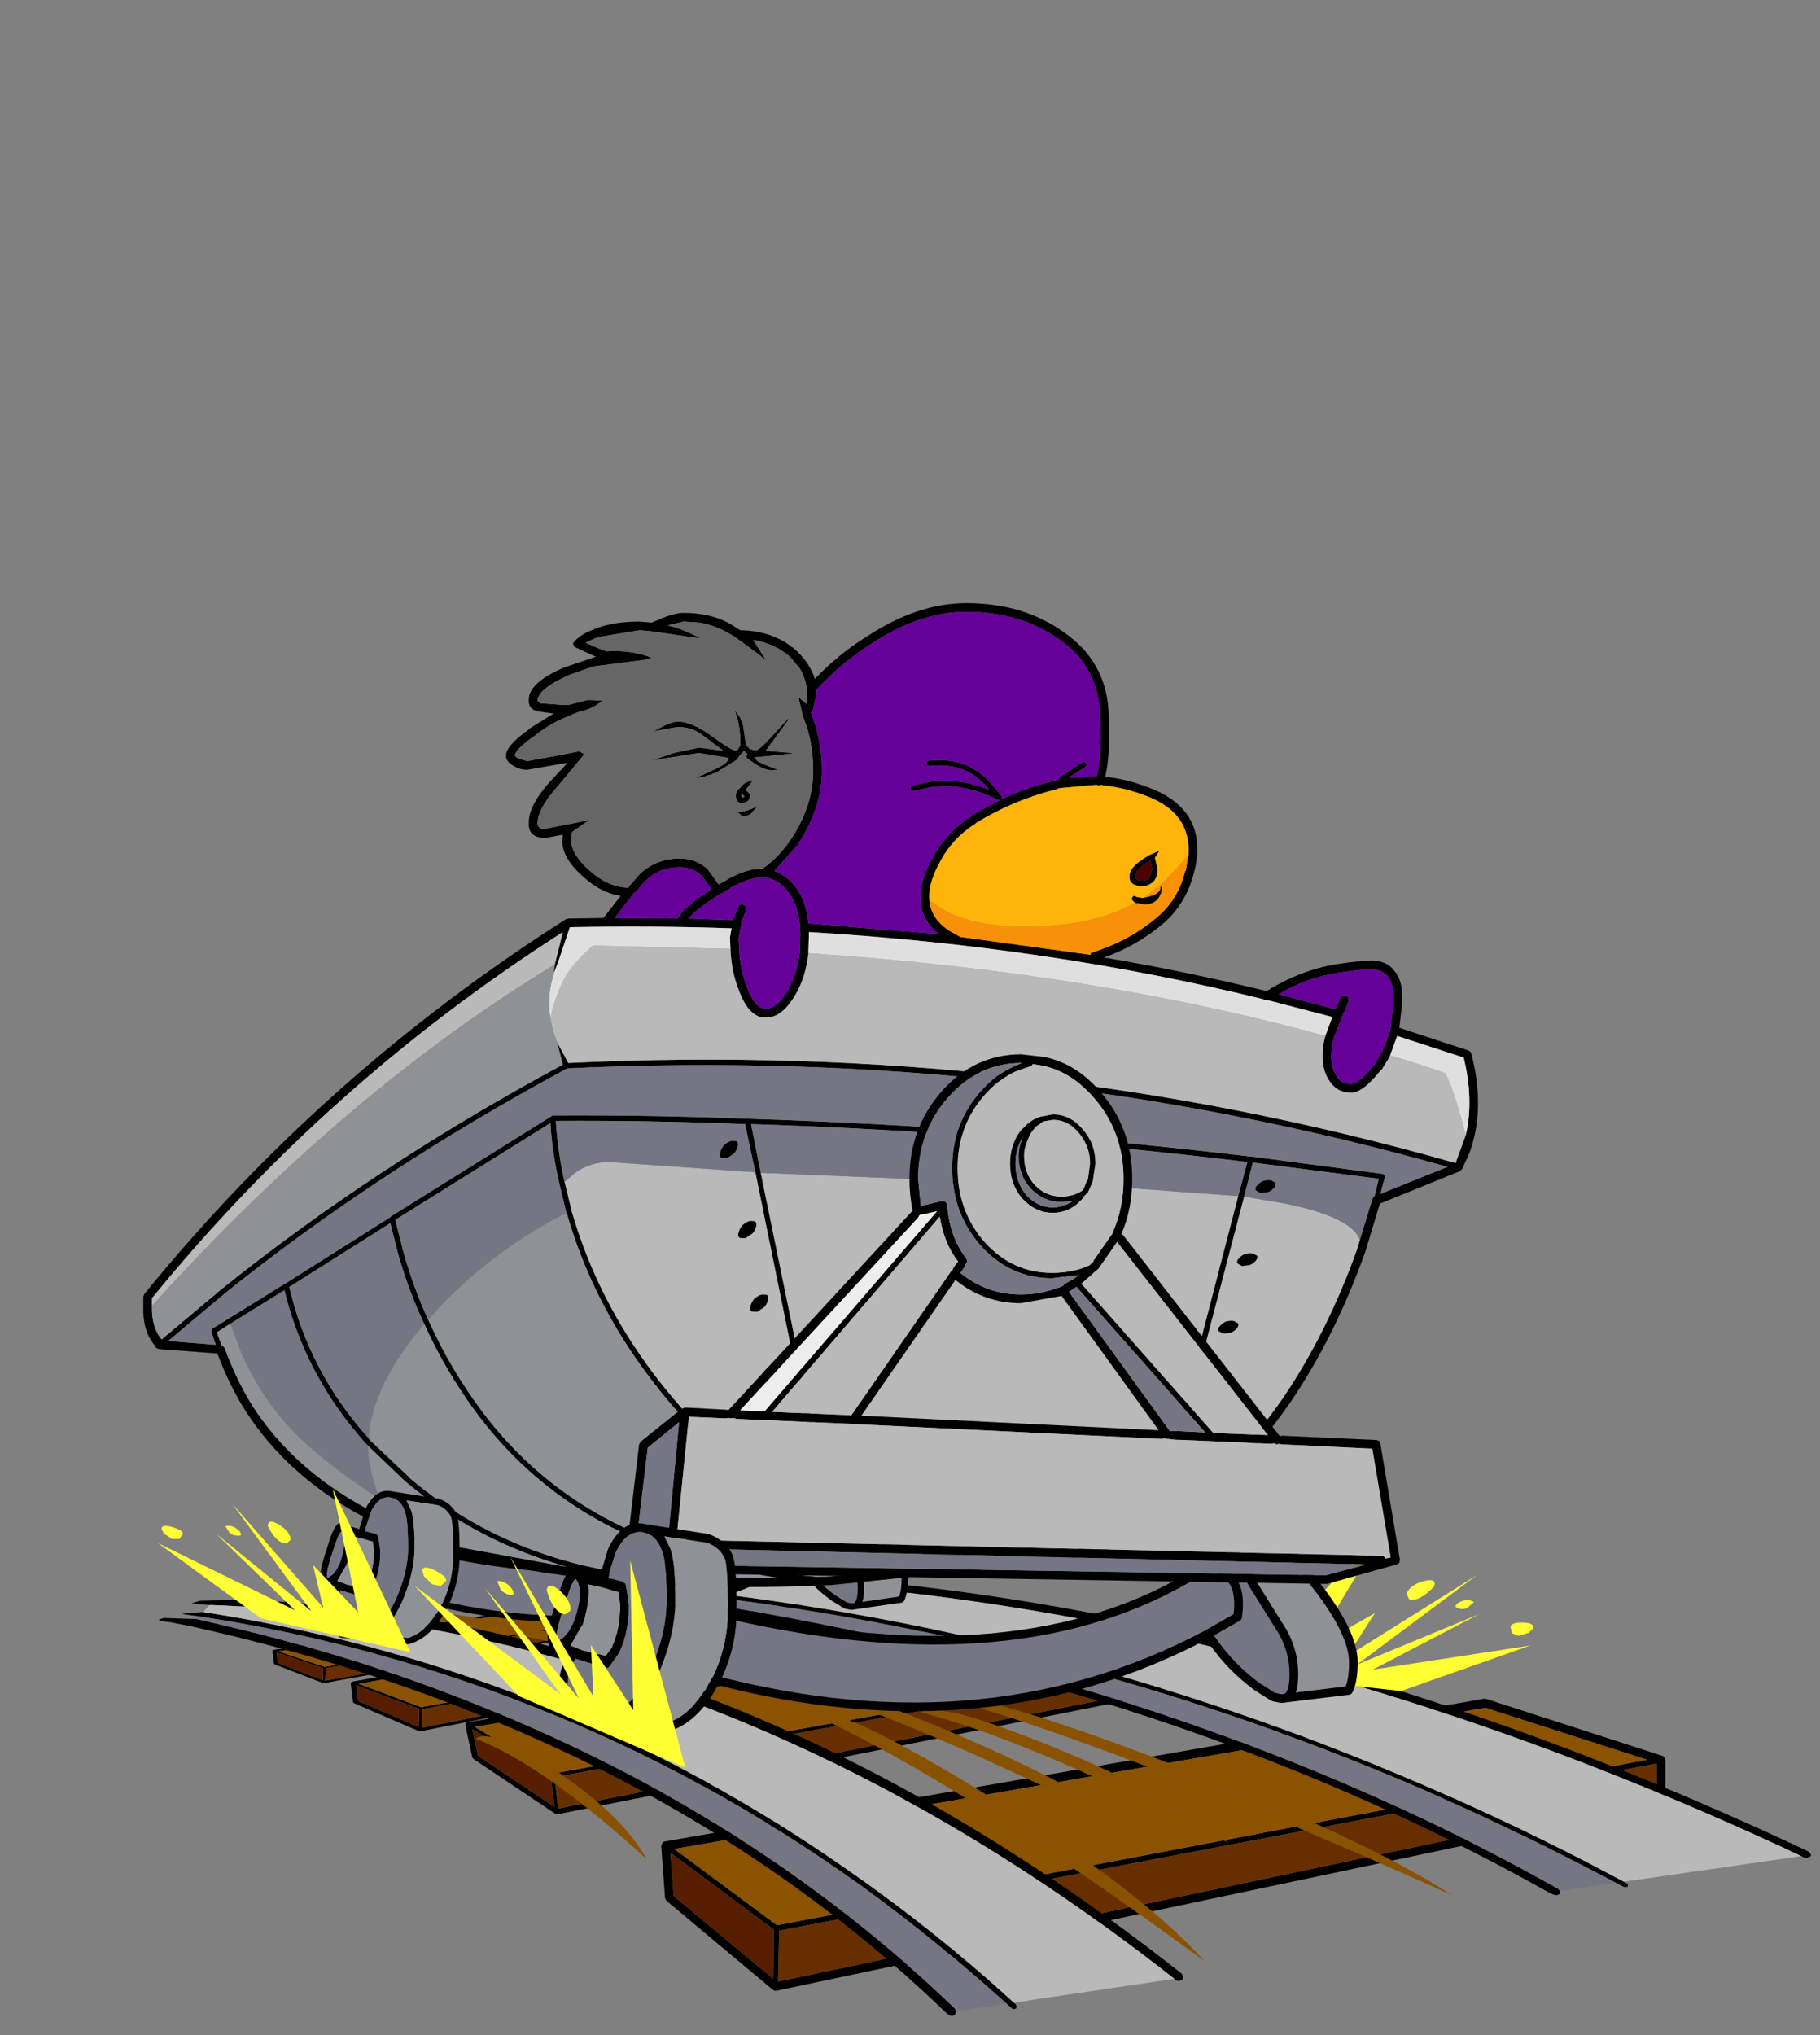 <?xml version="1.0" encoding="UTF-8" standalone="no"?>
<svg xmlns:ffdec="https://www.free-decompiler.com/flash" xmlns:xlink="http://www.w3.org/1999/xlink" ffdec:objectType="frame" height="188.1px" width="168.3px" xmlns="http://www.w3.org/2000/svg">
  <rect width="100%" height="100%" fill="#808080" stroke="none"/>
  <g transform="matrix(1.0, 0.0, 0.0, 1.0, -298.75, -90.2)">
    <use ffdec:characterId="111" height="46.05" transform="matrix(1.0, 0.0, 0.0, 1.0, 313.45, 232.25)" width="153.6" xlink:href="#sprite0"/>
    <use ffdec:characterId="174" height="17.9" transform="matrix(-0.794, -0.308, -0.361, 0.932, 442.4, 236.75)" width="27.65" xlink:href="#shape3"/>
    <use ffdec:characterId="176" height="18.95" transform="matrix(0.737, -0.017, 0.0, 0.737, 337.055, 226.512)" width="61.95" xlink:href="#sprite2"/>
    <use ffdec:characterId="176" height="18.95" transform="matrix(1.0, 0.0, 0.0, 1.0, 362.35, 229.4)" width="61.95" xlink:href="#sprite2"/>
    <use ffdec:characterId="178" height="90.95" transform="matrix(1.0, 0.0, 0.0, 1.0, 311.95, 145.95)" width="123.5" xlink:href="#sprite3"/>
    <use ffdec:characterId="180" height="48.95" transform="matrix(1.0, 0.0, 0.0, 1.0, 356.5, 187.65)" width="71.7" xlink:href="#sprite4"/>
    <use ffdec:characterId="182" height="19.25" transform="matrix(1.0, 0.0, 0.0, 1.0, 349.4, 231.0)" width="17.45" xlink:href="#sprite5"/>
    <use ffdec:characterId="182" height="19.25" transform="matrix(0.736, 0.0, 0.0, 0.736, 328.397, 228.0)" width="17.45" xlink:href="#sprite5"/>
    <use ffdec:characterId="174" height="17.9" transform="matrix(0.844, 0.0, 0.0, 0.844, 313.35, 227.8)" width="27.65" xlink:href="#shape3"/>
    <use ffdec:characterId="174" height="17.9" transform="matrix(0.983, 0.182, -0.182, 0.983, 338.2, 230.95)" width="27.65" xlink:href="#shape3"/>
  </g>
  <defs>
    <g id="sprite0" transform="matrix(1.0, 0.0, 0.0, 1.0, 6.8, -77.45)">
      <use ffdec:characterId="107" height="27.0" transform="matrix(0.455, -0.031, -0.004, 0.246, 3.75, 84.65)" width="92.85" xlink:href="#shape0"/>
      <use ffdec:characterId="107" height="27.0" transform="matrix(1.0, 0.0, 0.0, 1.0, 39.65, 92.4)" width="92.85" xlink:href="#shape0"/>
      <use ffdec:characterId="107" height="27.0" transform="matrix(0.698, -0.005, 0.083, 0.62, 20.4, 86.4)" width="92.85" xlink:href="#shape0"/>
      <use ffdec:characterId="107" height="27.0" transform="matrix(0.609, -0.044, -0.001, 0.366, 10.95, 86.0)" width="92.85" xlink:href="#shape0"/>
      <use ffdec:characterId="108" height="21.65" transform="matrix(1.246, 0.208, -0.148, 0.766, 53.4, 93.45)" width="31.85" xlink:href="#shape1"/>
      <use ffdec:characterId="108" height="21.65" transform="matrix(0.936, -0.024, -0.061, 0.604, 63.65, 93.45)" width="31.85" xlink:href="#shape1"/>
      <use ffdec:characterId="108" height="21.65" transform="matrix(1.114, 0.053, -0.061, 0.604, 50.3, 90.4)" width="31.85" xlink:href="#shape1"/>
      <use ffdec:characterId="108" height="21.65" transform="matrix(1.477, 0.162, -0.039, 0.606, 66.6, 92.3)" width="31.85" xlink:href="#shape1"/>
      <use ffdec:characterId="108" height="21.65" transform="matrix(1.053, -0.091, 0.043, 0.501, 14.95, 84.4)" width="31.85" xlink:href="#shape1"/>
      <use ffdec:characterId="108" height="21.65" transform="matrix(0.884, -0.166, 0.1, 0.519, 26.4, 84.55)" width="31.85" xlink:href="#shape1"/>
      <use ffdec:characterId="108" height="21.65" transform="matrix(0.636, -0.032, -0.209, 0.57, 22.55, 95.9)" width="31.85" xlink:href="#shape1"/>
      <use ffdec:characterId="110" height="38.5" transform="matrix(1.0, 0.0, 0.0, 1.0, -6.8, 83.25)" width="94.7" xlink:href="#sprite1"/>
      <use ffdec:characterId="110" height="38.5" transform="matrix(1.141, -0.035, 0.242, 0.84, 29.45, 80.8)" width="94.7" xlink:href="#sprite1"/>
    </g>
    <g id="shape0" transform="matrix(1.0, 0.0, 0.0, 1.0, 0.0, 0.0)">
      <path d="M92.85 5.65 L92.85 9.3 92.75 9.55 92.55 9.7 10.65 27.0 10.45 27.0 10.3 26.9 0.5 18.7 0.35 18.45 0.0 13.65 0.1 13.35 Q0.15 13.25 0.35 13.2 L76.15 0.0 76.35 0.05 92.6 5.3 92.8 5.45 92.85 5.65 M92.05 9.0 L92.05 6.0 10.9 21.45 10.8 26.15 92.05 9.0 M10.4 21.35 L0.85 14.25 1.15 18.25 10.35 25.9 10.4 21.35 M1.2 13.9 L10.7 20.95 91.15 5.65 76.2 0.85 1.2 13.9" fill="#000000" fill-rule="evenodd" stroke="none"/>
      <path d="M92.05 9.0 L10.8 26.15 10.9 21.45 92.05 6.0 92.05 9.0" fill="#672f00" fill-rule="evenodd" stroke="none"/>
      <path d="M10.4 21.35 L10.35 25.9 1.15 18.25 0.85 14.25 10.4 21.35" fill="#561d00" fill-rule="evenodd" stroke="none"/>
      <path d="M1.2 13.9 L76.2 0.85 91.15 5.65 10.7 20.95 1.2 13.9" fill="#8b5300" fill-rule="evenodd" stroke="none"/>
    </g>
    <g id="shape1" transform="matrix(1.0, 0.0, 0.0, 1.0, 0.0, 0.0)">
      <path d="M0.0 0.35 Q1.65 -1.45 13.7 6.35 26.1 14.4 31.85 21.65 11.55 5.3 0.0 0.35" fill="#895200" fill-rule="evenodd" stroke="none"/>
    </g>
    <g id="sprite1" transform="matrix(1.0, 0.0, 0.0, 1.0, 0.0, 0.0)">
      <use ffdec:characterId="109" height="38.5" transform="matrix(1.0, 0.0, 0.0, 1.0, 0.0, 0.0)" width="94.7" xlink:href="#shape2"/>
    </g>
    <g id="shape2" transform="matrix(1.0, 0.0, 0.0, 1.0, 0.0, 0.0)">
      <path d="M4.65 0.5 L3.0 0.35 3.8 0.1 8.15 0.0 Q53.45 2.15 94.55 34.55 L94.7 34.8 94.7 34.95 94.65 35.1 94.35 35.25 94.05 35.2 93.9 35.05 Q52.25 2.3 4.85 0.5 L4.65 0.5 M79.05 37.25 L79.25 37.45 79.3 37.6 79.25 37.8 79.05 37.85 78.9 37.8 78.4 37.35 76.3 35.5 Q70.75 30.65 64.95 26.45 50.65 16.2 34.65 9.9 21.2 4.55 6.5 2.0 L5.25 1.8 3.7 1.55 2.3 1.35 2.15 1.3 2.7 1.25 4.1 1.15 5.35 1.35 Q21.6 4.0 36.4 10.05 50.55 15.85 63.35 24.75 70.15 29.45 76.6 35.05 L79.05 37.25 M73.7 38.05 L73.7 38.1 73.6 38.4 73.3 38.5 73.05 38.4 72.8 38.2 Q53.85 19.95 27.6 9.85 15.95 5.35 2.9 2.45 L1.1 2.1 0.3 2.0 Q-0.35 1.9 0.45 1.7 L3.5 1.8 6.7 2.55 7.95 2.85 Q19.35 5.65 29.6 9.8 55.05 19.95 73.6 37.8 L73.7 38.05" fill="#000000" fill-rule="evenodd" stroke="none"/>
      <path d="M78.4 37.35 L73.7 38.05 73.6 37.8 Q55.05 19.95 29.6 9.8 19.35 5.65 7.95 2.85 L6.7 2.55 3.5 1.8 3.7 1.55 5.25 1.8 6.5 2.0 Q21.2 4.55 34.65 9.9 50.65 16.2 64.95 26.45 70.75 30.65 76.3 35.5 L78.4 37.35" fill="#757683" fill-rule="evenodd" stroke="none"/>
      <path d="M4.65 0.5 L4.85 0.5 Q52.25 2.3 93.9 35.05 L79.05 37.25 76.6 35.05 Q70.15 29.45 63.35 24.75 50.55 15.85 36.4 10.05 21.6 4.0 5.35 1.35 L4.1 1.15 4.65 0.5" fill="#b9b9b9" fill-rule="evenodd" stroke="none"/>
    </g>
    <g id="shape3" transform="matrix(1.0, 0.0, 0.0, 1.0, 0.0, 0.0)">
      <path d="M13.3 3.95 Q14.55 4.75 14.55 5.6 L14.1 6.0 Q13.0 6.0 12.05 4.1 12.05 3.2 13.3 3.95 M9.1 5.1 L8.85 5.15 Q8.15 5.15 7.8 4.75 L7.4 4.1 Q8.1 3.95 8.65 4.4 9.15 4.75 9.1 5.1 M0.4 4.4 Q0.4 3.85 1.6 4.2 2.75 4.55 2.75 4.95 L2.35 5.5 1.55 5.5 0.65 4.9 0.4 4.4 M18.1 13.0 L17.0 8.35 21.95 13.55 19.15 0.0 27.65 17.9 11.3 14.2 0.0 5.95 15.0 13.3 6.4 4.95 16.8 13.4 8.15 1.65 18.1 13.0" fill="#ffff33" fill-rule="evenodd" stroke="none"/>
    </g>
    <g id="sprite2" transform="matrix(1.0, 0.0, 0.0, 1.0, 0.4, 0.4)">
      <use ffdec:characterId="175" height="18.95" transform="matrix(1.0, 0.0, 0.0, 1.0, -0.4, -0.4)" width="61.95" xlink:href="#shape4"/>
    </g>
    <g id="shape4" transform="matrix(1.0, 0.0, 0.0, 1.0, 0.4, 0.4)">
      <path d="M46.7 0.0 L52.9 0.05 Q54.65 3.0 57.65 6.85 61.15 11.3 61.15 14.05 61.15 15.8 60.7 16.65 L54.9 17.35 Q55.65 17.05 55.65 15.15 55.65 13.05 54.6 11.2 L51.85 6.8 49.25 2.2 Q47.9 0.05 46.7 0.0" fill="#8e9297" fill-rule="evenodd" stroke="none"/>
      <path d="M46.7 0.0 Q47.9 0.05 49.25 2.2 L51.85 6.8 54.6 11.2 Q55.65 13.05 55.65 15.15 55.65 17.05 54.9 17.35 L54.45 17.4 53.75 17.25 52.25 16.3 Q49.8 14.5 48.15 12.1 L47.65 11.45 Q26.45 22.7 0.0 15.1 L1.8 9.25 Q29.0 15.95 45.7 6.35 L45.4 4.8 44.95 2.5 Q44.95 0.05 46.5 0.0 L46.6 0.0 46.7 0.0 M45.7 6.35 L47.9 5.0 Q48.6 5.2 49.7 6.2 50.8 7.2 50.45 9.85 L47.65 11.45 50.45 9.85 Q50.8 7.2 49.7 6.2 48.6 5.2 47.9 5.0 L45.7 6.35" fill="#757683" fill-rule="evenodd" stroke="none"/>
      <path d="M54.9 17.35 L60.7 16.65 Q61.15 15.8 61.15 14.05 61.15 11.3 57.65 6.85 54.65 3.0 52.9 0.05 L46.7 0.0 Q47.9 0.05 49.25 2.2 L51.85 6.8 54.6 11.2 Q55.65 13.05 55.65 15.15 55.65 17.05 54.9 17.35 L54.55 17.4 54.45 17.4 53.75 17.25 52.25 16.3 Q49.8 14.5 48.15 12.1 L47.65 11.45 Q26.45 22.7 0.0 15.1 L1.8 9.25 Q29.0 15.95 45.7 6.35 L45.4 4.8 44.95 2.5 Q44.95 0.05 46.5 0.0 L46.6 0.0 46.7 0.0 M47.65 11.45 L50.45 9.85 Q50.8 7.2 49.7 6.2 48.6 5.2 47.9 5.0 L45.7 6.35 M54.45 17.4 L54.9 17.35" fill="none" stroke="#000000" stroke-linecap="round" stroke-linejoin="round" stroke-width="0.8"/>
    </g>
    <g id="sprite3" transform="matrix(1.0, 0.0, 0.0, 1.0, 0.0, 29.1)">
      <use ffdec:characterId="177" height="90.95" transform="matrix(1.0, 0.0, 0.0, 1.0, 0.0, -29.1)" width="123.5" xlink:href="#shape5"/>
      <use ffdec:characterId="143" height="3.3" transform="matrix(0.54, 0.0, 0.0, 0.515, 53.354, 20.552)" width="3.1" xlink:href="#shape6"/>
      <use ffdec:characterId="143" height="3.3" transform="matrix(0.54, 0.0, 0.0, 0.515, 55.054, 27.951)" width="3.1" xlink:href="#shape6"/>
      <use ffdec:characterId="143" height="3.3" transform="matrix(0.54, 0.0, 0.0, 0.515, 56.154, 34.752)" width="3.1" xlink:href="#shape6"/>
      <use ffdec:characterId="143" height="3.3" transform="matrix(0.54, 0.0, 0.0, 0.515, 57.254, 41.252)" width="3.1" xlink:href="#shape6"/>
      <use ffdec:characterId="143" height="3.3" transform="matrix(0.54, 0.0, 0.0, 0.515, 58.654, 47.952)" width="3.1" xlink:href="#shape6"/>
      <use ffdec:characterId="143" height="3.3" transform="matrix(0.451, 0.222, -0.211, 0.43, 103.474, 23.765)" width="3.1" xlink:href="#shape6"/>
      <use ffdec:characterId="143" height="3.3" transform="matrix(0.451, 0.222, -0.211, 0.43, 101.774, 30.515)" width="3.1" xlink:href="#shape6"/>
      <use ffdec:characterId="143" height="3.3" transform="matrix(0.451, 0.222, -0.211, 0.43, 100.024, 36.765)" width="3.1" xlink:href="#shape6"/>
      <use ffdec:characterId="143" height="3.3" transform="matrix(0.451, 0.222, -0.211, 0.43, 98.274, 42.615)" width="3.1" xlink:href="#shape6"/>
      <use ffdec:characterId="143" height="3.3" transform="matrix(0.451, 0.222, -0.211, 0.43, 96.724, 48.715)" width="3.1" xlink:href="#shape6"/>
    </g>
    <g id="shape5" transform="matrix(1.0, 0.0, 0.0, 1.0, 0.0, 29.1)">
      <path d="M39.8 -25.4 L39.95 -25.6 Q40.6 -26.3 41.8 -26.7 L41.75 -26.7 Q43.45 -27.4 45.95 -27.4 L47.05 -27.3 47.9 -27.65 47.85 -27.65 Q49.25 -28.2 50.0 -28.2 52.9 -28.2 54.85 -26.85 55.0 -26.75 55.25 -26.6 58.35 -26.55 60.4 -24.75 61.7 -23.55 62.15 -22.1 64.3 -24.35 66.85 -25.95 71.6 -29.1 76.15 -29.1 81.45 -29.1 85.2 -26.4 89.0 -23.75 89.3 -19.25 89.55 -15.4 89.0 -13.05 91.0 -12.85 93.05 -12.05 97.2 -10.5 97.5 -6.9 97.6 -5.65 97.2 -4.15 96.5 -1.45 94.55 0.35 92.1 2.5 88.9 3.65 96.55 4.95 103.9 6.75 L104.3 6.55 104.25 6.55 Q106.25 5.4 108.0 4.85 109.9 4.2 113.15 3.95 114.95 3.8 115.75 4.9 116.6 5.85 116.45 8.0 L116.2 10.1 116.2 10.15 122.6 12.25 122.75 12.35 122.85 12.5 Q124.2 17.7 122.65 21.8 L122.0 23.2 121.8 23.4 114.4 26.4 113.05 30.85 Q110.25 38.7 106.1 44.8 100.6 52.7 93.85 56.45 90.85 58.05 87.55 58.95 L82.85 59.7 63.7 61.65 Q55.3 62.05 47.65 61.6 37.65 61.0 28.85 58.9 27.4 58.6 22.4 56.35 14.25 52.55 9.9 46.15 8.2 43.7 6.9 40.25 L1.55 39.85 1.25 39.75 1.15 39.55 Q0.15 38.45 0.05 36.5 L0.05 35.0 0.15 34.75 Q16.75 14.35 39.15 0.1 L39.35 0.05 42.6 0.0 42.8 -0.25 44.2 -2.05 Q42.4 -2.3 40.75 -3.8 38.75 -5.55 38.8 -7.2 L38.85 -7.7 37.25 -7.4 Q35.65 -7.4 35.7 -8.75 35.65 -10.4 37.75 -12.7 L39.3 -14.35 38.15 -14.15 35.55 -13.7 Q34.9 -13.7 34.3 -14.05 33.55 -14.5 33.6 -15.0 33.55 -15.9 35.8 -17.5 L35.75 -17.5 38.0 -18.9 36.5 -19.1 Q35.65 -19.35 35.7 -20.1 35.6 -21.7 38.95 -23.15 L41.9 -24.15 40.05 -25.0 39.85 -25.15 39.8 -25.4 M39.25 -22.4 L39.3 -22.4 Q36.6 -21.2 36.5 -20.1 L36.75 -19.85 38.75 -19.7 39.4 -19.7 41.15 -20.15 42.5 -20.1 Q41.6 -19.3 40.45 -19.1 L39.8 -18.85 38.65 -18.35 Q37.45 -17.8 36.25 -16.85 34.45 -15.6 34.4 -15.0 L34.7 -14.75 35.55 -14.5 38.0 -14.95 40.35 -15.4 40.75 -15.2 40.8 -15.1 39.85 -13.95 38.35 -12.15 Q36.55 -10.15 36.5 -8.75 36.55 -8.3 37.0 -8.2 L40.55 -8.9 41.0 -9.0 41.35 -9.1 39.7 -7.95 39.6 -7.2 Q39.65 -5.85 41.3 -4.4 43.0 -2.85 44.9 -2.8 L45.0 -2.95 45.95 -4.05 Q47.5 -5.5 49.65 -5.5 51.15 -5.5 52.25 -4.5 L53.25 -3.1 54.0 -3.5 53.95 -3.5 Q55.35 -4.3 56.5 -4.5 L57.3 -4.55 Q58.7 -5.5 59.9 -7.2 62.0 -10.35 62.0 -13.6 62.0 -15.65 61.45 -17.55 L61.0 -18.8 61.0 -18.85 60.65 -20.35 60.65 -20.4 61.35 -19.8 61.4 -19.95 61.45 -20.8 Q61.35 -22.15 60.7 -23.15 L59.85 -24.15 Q58.4 -25.4 56.45 -25.7 L57.65 -23.8 56.85 -24.45 55.35 -25.55 Q53.6 -26.9 51.55 -27.3 L50.0 -27.4 48.55 -27.05 Q49.8 -26.75 51.2 -26.05 L51.55 -25.85 51.5 -25.85 47.05 -26.5 45.95 -26.6 42.05 -25.95 40.95 -25.45 42.2 -24.9 42.9 -24.65 Q45.15 -24.8 47.1 -24.05 L46.3 -23.85 41.65 -23.25 39.25 -22.4 M76.15 -28.3 Q71.8 -28.3 67.3 -25.3 64.55 -23.55 62.3 -21.1 L62.3 -20.85 62.3 -20.75 62.0 -19.3 61.8 -18.95 62.2 -17.8 Q62.8 -15.75 62.8 -13.6 62.8 -10.15 60.55 -6.75 L58.4 -4.35 Q59.1 -4.1 59.8 -3.5 61.3 -2.1 61.55 0.45 L61.55 0.5 73.65 1.5 Q71.7 0.0 71.95 -2.4 72.05 -3.75 72.9 -5.3 74.15 -7.8 76.6 -9.4 L76.6 -9.45 79.25 -10.9 79.1 -10.9 Q76.05 -12.5 72.95 -12.1 L71.25 -11.75 71.1 -11.8 70.95 -11.95 71.0 -12.1 71.15 -12.25 72.85 -12.6 72.9 -12.6 Q75.6 -12.95 78.25 -11.85 L78.15 -12.0 Q76.15 -14.45 72.75 -14.05 L72.55 -14.1 72.45 -14.25 72.5 -14.45 72.7 -14.55 Q76.35 -14.95 78.55 -12.3 L79.4 -11.3 79.45 -11.15 79.4 -11.0 79.35 -10.95 Q81.7 -12.05 84.3 -12.7 L84.25 -12.65 84.55 -12.75 84.6 -12.8 84.75 -12.8 84.75 -12.85 84.85 -13.05 86.9 -14.4 87.1 -14.45 87.25 -14.3 87.25 -14.1 87.15 -13.95 85.6 -12.95 88.05 -13.1 88.2 -13.05 Q88.8 -15.35 88.5 -19.2 88.2 -23.35 84.75 -25.75 81.15 -28.3 76.15 -28.3 M56.15 -12.65 L56.35 -12.6 55.75 -11.85 56.1 -11.5 56.15 -11.35 Q56.15 -10.65 55.4 -10.65 54.85 -10.6 54.85 -11.35 54.85 -11.7 55.2 -12.0 L55.35 -12.15 55.35 -12.2 Q55.8 -12.6 56.15 -12.65 M54.8 -19.15 L55.2 -18.6 55.5 -17.9 55.75 -16.2 55.75 -16.05 56.05 -15.7 Q56.25 -15.55 56.65 -15.5 57.0 -15.5 57.95 -16.55 L59.75 -18.5 59.65 -18.25 59.0 -17.35 57.6 -15.45 57.65 -15.45 57.7 -15.45 60.05 -15.25 60.1 -15.2 57.65 -14.95 56.55 -14.85 56.85 -14.5 Q57.25 -14.25 58.6 -13.75 L58.65 -13.7 58.15 -13.65 Q57.65 -13.65 56.85 -14.1 L55.9 -14.75 55.8 -14.9 55.85 -15.05 55.9 -15.15 55.95 -15.15 55.75 -15.3 55.6 -15.45 55.15 -14.95 55.0 -14.7 54.95 -14.65 54.9 -14.6 53.05 -13.45 Q51.75 -12.95 51.15 -12.95 L52.8 -13.7 Q54.15 -14.3 54.2 -14.8 L51.45 -15.25 47.9 -14.7 47.1 -14.55 47.2 -14.6 49.1 -15.25 51.45 -15.75 53.7 -15.45 51.9 -16.8 Q50.6 -17.85 49.05 -17.6 L47.25 -17.25 47.0 -17.1 Q48.7 -18.15 49.5 -18.15 50.8 -18.15 52.7 -16.75 54.4 -15.5 54.9 -15.45 L54.95 -15.45 55.25 -15.95 Q55.3 -17.6 54.85 -18.9 L54.75 -19.2 54.8 -19.15 M45.4 -2.3 L45.3 -2.15 43.65 0.0 49.4 0.05 49.45 0.05 49.6 -0.15 49.6 -0.2 Q50.35 -1.2 52.45 -2.55 L52.4 -2.55 52.55 -2.65 52.55 -2.7 51.7 -3.9 Q50.85 -4.7 49.65 -4.7 47.8 -4.7 46.5 -3.45 L46.45 -3.45 45.65 -2.45 45.4 -2.3 M55.35 -11.35 L55.4 -11.15 Q55.6 -11.15 55.65 -11.25 L55.4 -11.45 55.35 -11.35 M56.85 -10.35 L56.35 -9.75 Q56.05 -9.4 55.45 -9.4 L55.0 -9.8 Q55.85 -9.8 56.85 -10.35 M52.9 -1.9 Q51.2 -0.8 50.45 0.05 L54.6 0.2 54.65 0.1 54.6 0.1 55.1 -1.1 55.35 -1.3 55.65 -1.2 55.8 -0.95 55.75 -0.65 55.4 0.3 55.25 1.0 55.25 1.05 55.25 1.1 55.1 1.9 55.15 2.85 55.15 2.9 Q55.25 4.85 55.9 6.45 56.6 8.35 57.6 8.4 58.7 8.35 59.65 6.7 60.5 5.2 60.75 3.2 L60.8 1.65 60.8 1.3 60.8 1.25 60.75 0.55 Q60.5 -1.7 59.25 -2.9 58.4 -3.7 57.4 -3.75 L57.35 -3.75 56.7 -3.7 Q55.65 -3.5 54.35 -2.8 L54.35 -2.75 53.3 -2.15 53.25 -2.15 52.9 -1.9 M96.7 -5.85 Q96.95 -9.75 92.75 -11.3 90.8 -12.05 88.85 -12.25 L88.7 -12.3 88.65 -12.3 88.35 -12.25 Q88.25 -12.3 88.25 -12.3 L88.05 -12.3 84.75 -12.0 84.8 -12.0 84.6 -11.95 84.5 -11.9 Q80.5 -10.9 77.0 -8.75 L77.05 -8.75 Q74.75 -7.3 73.6 -4.95 72.6 -3.1 72.75 -1.6 72.9 0.15 74.7 1.25 L75.6 1.75 87.65 3.4 87.65 3.3 Q87.7 3.15 87.9 3.15 91.4 2.05 94.0 -0.25 95.8 -1.85 96.4 -4.35 L96.45 -4.35 96.7 -5.85 M91.75 -1.4 L91.5 -1.65 91.45 -1.8 91.55 -2.0 91.75 -2.05 91.9 -1.95 92.5 -1.85 93.1 -2.0 Q94.05 -2.25 94.1 -2.75 L94.1 -2.95 94.2 -2.85 94.25 -2.65 Q94.0 -1.25 92.6 -1.25 L91.75 -1.4 M93.95 -6.2 L94.0 -6.2 93.6 -5.55 93.85 -4.5 Q93.85 -3.85 93.5 -3.4 93.05 -2.95 92.45 -2.95 91.2 -2.95 91.25 -3.85 91.2 -4.75 93.05 -5.8 L93.95 -6.2 M93.2 -5.25 L93.15 -5.3 Q91.8 -4.5 91.75 -3.85 91.8 -3.45 92.45 -3.45 92.85 -3.45 93.1 -3.75 L93.35 -4.5 93.2 -5.25 M115.35 12.7 L115.3 12.75 115.35 12.75 114.55 14.05 114.5 14.05 Q112.75 16.25 111.65 16.15 110.45 16.1 109.8 15.15 109.1 14.2 109.1 12.8 109.1 11.75 109.35 10.95 L109.35 10.9 109.45 10.65 110.0 9.15 104.05 7.6 103.8 7.6 103.6 7.5 Q83.65 2.6 61.6 1.3 L61.6 1.65 61.55 3.25 61.55 3.3 Q61.3 5.5 60.35 7.1 59.1 9.25 57.6 9.2 56.1 9.25 55.15 6.75 54.45 5.05 54.35 2.95 L54.35 2.85 54.3 1.85 54.3 1.8 54.45 0.95 Q47.1 0.7 39.5 0.85 L38.4 4.1 38.05 5.0 38.0 5.15 38.1 4.3 38.85 1.3 Q17.05 15.25 0.85 35.15 L0.85 35.85 Q0.8 37.85 1.75 38.95 L7.35 34.25 Q21.5 22.9 38.85 13.55 L38.3 11.45 39.35 13.4 Q81.75 11.35 121.4 22.65 L122.35 20.05 Q123.1 16.8 122.15 12.9 L116.0 10.9 115.35 12.7 M115.15 5.4 Q114.5 4.65 113.2 4.75 110.1 5.0 108.25 5.6 106.75 6.05 105.05 7.05 L110.3 8.45 110.35 8.35 110.75 7.35 110.95 7.15 111.3 7.15 111.5 7.35 111.5 7.7 111.1 8.7 111.05 8.75 110.8 9.35 110.8 9.4 110.2 10.9 110.15 10.95 110.15 11.0 110.15 11.15 Q109.9 11.8 109.9 12.8 109.9 13.9 110.45 14.7 110.85 15.3 111.7 15.35 112.45 15.35 113.9 13.55 L114.55 12.45 114.6 12.4 115.25 10.7 115.2 10.7 115.25 10.65 115.45 9.95 115.4 10.0 115.65 7.95 Q115.75 6.2 115.15 5.4 M112.55 29.75 L113.7 26.0 113.75 25.85 Q113.8 25.75 113.9 25.75 L114.3 24.1 102.65 22.6 101.85 25.75 94.1 55.35 Q100.35 51.7 105.45 44.35 109.55 38.3 112.3 30.6 L112.55 29.75 M102.45 22.05 L102.55 22.05 114.65 23.65 114.75 23.7 114.85 23.85 114.85 24.0 114.45 25.5 120.65 23.0 Q81.3 11.9 39.25 13.9 21.8 23.3 7.65 34.65 L2.35 39.1 6.75 39.45 6.35 38.25 6.35 38.1 6.45 37.95 13.15 33.8 13.2 33.75 13.25 33.75 22.9 27.65 23.0 27.55 37.75 18.35 37.9 18.25 37.95 18.25 Q46.95 18.2 55.85 18.55 L55.9 18.55 Q79.45 19.3 102.45 22.05 M57.15 23.55 L63.75 55.7 Q71.1 58.95 79.9 59.1 L80.65 59.1 81.45 59.1 82.75 58.9 82.8 58.9 87.35 58.15 87.35 58.2 Q90.55 57.35 93.45 55.75 L93.5 55.75 101.3 25.7 102.15 22.55 Q79.45 19.8 56.25 19.05 L57.15 23.55 M56.65 23.5 L55.7 19.05 Q46.95 18.7 38.2 18.75 38.35 21.45 39.0 24.4 L39.05 24.55 39.65 27.0 39.65 27.05 Q42.0 35.2 47.3 42.2 54.1 51.2 63.15 55.45 L56.65 23.5 M39.2 27.25 L39.15 27.2 39.15 27.15 38.55 24.65 Q37.85 21.65 37.7 18.95 L23.35 27.9 24.1 30.85 Q25.0 34.1 26.4 37.15 L26.45 37.25 Q28.45 41.7 31.45 45.7 37.55 53.75 47.0 57.4 54.4 60.25 62.4 60.9 L63.65 60.85 78.2 59.55 Q70.15 59.1 63.4 56.1 53.95 51.85 46.9 42.5 41.55 35.45 39.2 27.25 M8.1 37.5 L6.85 38.3 7.3 39.5 7.4 39.55 7.55 39.7 Q8.85 43.2 10.55 45.7 14.85 51.95 22.75 55.6 27.6 57.8 29.0 58.1 L39.35 60.0 Q30.85 57.65 24.25 52.05 L20.85 48.8 20.7 48.65 Q15.05 42.4 13.1 34.4 L8.1 37.5 M26.05 37.55 L26.0 37.45 Q24.55 34.35 23.6 31.0 L22.9 28.2 13.55 34.1 Q15.4 42.0 20.9 48.1 L21.05 48.3 24.6 51.65 24.55 51.65 Q32.95 58.8 44.35 60.55 L47.7 60.8 Q53.1 61.1 58.9 61.0 52.7 60.1 46.8 57.85 37.25 54.15 31.05 46.0 28.05 42.0 26.05 37.55" fill="#000000" fill-rule="evenodd" stroke="none"/>
      <path d="M115.35 12.7 Q117.95 13.45 120.45 14.35 121.05 15.5 121.7 17.7 L122.35 20.05 121.4 22.65 Q81.75 11.35 39.35 13.4 L38.3 11.45 Q37.85 10.35 37.7 9.25 38.05 7.5 38.85 5.85 39.65 4.25 41.65 2.55 L54.35 2.85 54.35 2.95 Q54.45 5.05 55.15 6.75 56.1 9.25 57.6 9.2 59.1 9.25 60.35 7.1 61.3 5.5 61.55 3.3 L61.55 3.25 Q87.9 5.0 109.35 10.9 L109.35 10.95 Q109.1 11.75 109.1 12.8 109.1 14.2 109.8 15.15 110.45 16.1 111.65 16.15 112.75 16.25 114.5 14.05 L114.55 14.05 115.35 12.75 115.3 12.75 115.35 12.7 M112.55 29.75 L112.3 30.6 Q109.55 38.3 105.45 44.35 100.35 51.7 94.1 55.35 L101.85 25.75 105.65 26.4 Q111.8 27.65 112.55 29.75 M57.15 23.55 L70.55 24.1 88.35 24.75 101.3 25.7 93.5 55.75 93.45 55.75 Q90.55 57.35 87.35 58.2 L87.35 58.15 82.8 58.9 82.75 58.9 81.45 59.1 80.65 59.1 79.9 59.1 Q71.1 58.95 63.75 55.7 L57.15 23.55 M56.65 23.5 L63.15 55.45 Q54.1 51.2 47.3 42.2 42.0 35.2 39.65 27.05 L39.65 27.0 39.05 24.55 39.0 24.4 40.05 23.5 Q41.45 22.55 43.15 22.55 L56.65 23.5 M38.1 4.3 Q18.8 16.0 0.85 35.85 L0.85 35.15 Q17.05 15.25 38.85 1.3 L38.1 4.3" fill="#b9b9b9" fill-rule="evenodd" stroke="none"/>
      <path d="M122.35 20.05 L121.7 17.7 Q121.05 15.5 120.45 14.35 117.95 13.45 115.35 12.7 L116.0 10.9 122.15 12.9 Q123.1 16.8 122.35 20.05 M109.35 10.9 Q87.9 5.0 61.55 3.25 L61.6 1.65 61.6 1.3 Q83.65 2.6 103.6 7.5 L103.8 7.6 104.05 7.6 110.0 9.15 109.45 10.65 109.35 10.9 M54.35 2.85 L41.65 2.55 Q39.65 4.25 38.85 5.85 38.05 7.5 37.7 9.25 37.35 7.2 38.0 5.2 L38.0 5.15 38.05 5.0 38.4 4.1 39.5 0.85 Q47.1 0.7 54.45 0.95 L54.3 1.8 54.3 1.85 54.35 2.85" fill="#dfdfdf" fill-rule="evenodd" stroke="none"/>
      <path d="M102.45 22.05 Q79.45 19.3 55.9 18.55 L55.85 18.55 Q46.95 18.2 37.95 18.25 L37.9 18.25 37.75 18.35 23.0 27.55 22.9 27.65 13.25 33.75 13.2 33.75 13.15 33.8 6.45 37.95 6.35 38.1 6.35 38.25 6.75 39.45 2.35 39.1 7.65 34.65 Q21.8 23.3 39.25 13.9 81.3 11.9 120.65 23.0 L114.45 25.5 114.85 24.0 114.85 23.85 114.75 23.7 114.65 23.65 102.55 22.05 102.45 22.05 M101.85 25.75 L102.65 22.6 114.3 24.1 113.9 25.75 Q113.8 25.75 113.75 25.85 L113.7 26.0 112.55 29.75 Q111.8 27.65 105.65 26.4 L101.85 25.75 M101.3 25.7 L88.35 24.75 70.55 24.1 57.15 23.55 56.25 19.05 Q79.45 19.8 102.15 22.55 L101.3 25.7 M39.0 24.4 Q38.35 21.45 38.2 18.75 46.95 18.7 55.7 19.05 L56.65 23.5 43.15 22.55 Q41.45 22.55 40.05 23.5 L39.0 24.4 M26.4 37.15 Q25.0 34.1 24.1 30.85 L23.35 27.9 37.7 18.95 Q37.85 21.65 38.55 24.65 L39.15 27.15 39.15 27.2 39.2 27.25 Q32.7 30.55 27.55 35.85 L26.4 37.15 M20.85 48.8 L20.85 48.95 Q20.85 50.35 21.4 52.15 L21.9 53.75 19.8 52.3 Q15.45 49.25 13.25 46.75 10.7 43.85 9.1 40.2 L8.1 37.5 13.1 34.4 Q15.05 42.4 20.7 48.65 L20.85 48.8 M20.9 48.1 Q15.4 42.0 13.55 34.1 L22.9 28.2 23.6 31.0 Q24.55 34.35 26.0 37.45 L26.05 37.55 Q21.25 43.1 20.9 48.1" fill="#757683" fill-rule="evenodd" stroke="none"/>
      <path d="M37.7 9.25 Q37.85 10.35 38.3 11.45 L38.85 13.55 Q21.5 22.9 7.35 34.25 L1.75 38.95 Q0.8 37.85 0.85 35.85 18.8 16.0 38.1 4.3 L38.0 5.15 38.0 5.2 Q37.35 7.2 37.7 9.25 M39.2 27.25 Q41.55 35.45 46.9 42.5 53.95 51.85 63.4 56.1 70.15 59.1 78.2 59.55 L63.65 60.85 62.4 60.9 Q54.4 60.25 47.0 57.4 37.55 53.75 31.45 45.7 28.45 41.7 26.45 37.25 L26.4 37.15 27.55 35.85 Q32.7 30.55 39.2 27.25 M8.1 37.5 L9.1 40.2 Q10.7 43.85 13.25 46.75 15.45 49.25 19.8 52.3 L21.9 53.75 21.4 52.15 Q20.85 50.35 20.85 48.95 L20.85 48.8 24.25 52.05 Q30.85 57.65 39.35 60.0 L29.0 58.1 Q27.6 57.8 22.75 55.6 14.85 51.95 10.55 45.7 8.85 43.2 7.55 39.7 L7.4 39.55 7.3 39.5 6.85 38.3 8.1 37.5 M26.05 37.55 Q28.05 42.0 31.05 46.0 37.25 54.15 46.8 57.85 52.7 60.1 58.9 61.0 53.1 61.1 47.7 60.8 L44.35 60.55 Q32.95 58.8 24.55 51.65 L24.6 51.65 21.05 48.3 20.9 48.1 Q21.25 43.1 26.05 37.55" fill="#8e9297" fill-rule="evenodd" stroke="none"/>
      <path d="M39.25 -22.4 L41.65 -23.25 46.3 -23.85 47.1 -24.05 Q45.15 -24.8 42.9 -24.65 L42.2 -24.9 40.95 -25.45 42.05 -25.95 45.95 -26.6 47.05 -26.5 51.5 -25.85 51.55 -25.85 51.2 -26.05 Q49.8 -26.75 48.55 -27.05 L50.0 -27.4 51.55 -27.3 Q53.6 -26.9 55.35 -25.55 L56.85 -24.45 57.65 -23.8 56.45 -25.7 Q58.4 -25.4 59.85 -24.15 L60.7 -23.15 Q61.35 -22.15 61.45 -20.8 L61.4 -19.95 61.35 -19.8 60.65 -20.4 60.65 -20.35 61.0 -18.85 61.0 -18.8 61.45 -17.55 Q62.0 -15.65 62.0 -13.6 62.0 -10.35 59.9 -7.2 58.7 -5.5 57.3 -4.55 L56.5 -4.5 Q55.35 -4.3 53.95 -3.5 L54.0 -3.5 53.25 -3.1 52.25 -4.5 Q51.15 -5.5 49.65 -5.5 47.5 -5.5 45.95 -4.05 L45.0 -2.95 44.9 -2.8 Q43.0 -2.85 41.3 -4.4 39.65 -5.85 39.6 -7.2 L39.7 -7.95 41.35 -9.1 41.0 -9.0 40.55 -8.9 37.0 -8.2 Q36.55 -8.3 36.5 -8.75 36.55 -10.15 38.35 -12.15 L39.85 -13.95 40.8 -15.1 40.75 -15.2 40.35 -15.4 38.0 -14.95 35.55 -14.5 34.7 -14.75 34.4 -15.0 Q34.45 -15.6 36.25 -16.85 37.45 -17.8 38.65 -18.35 L39.8 -18.85 40.45 -19.1 Q41.6 -19.3 42.5 -20.1 L41.15 -20.15 39.4 -19.7 38.75 -19.7 36.75 -19.85 36.5 -20.1 Q36.6 -21.2 39.3 -22.4 L39.25 -22.4 M54.8 -19.15 L54.75 -19.2 54.85 -18.9 Q55.3 -17.6 55.25 -15.95 L54.95 -15.45 54.9 -15.45 Q54.4 -15.5 52.7 -16.75 50.8 -18.15 49.5 -18.15 48.7 -18.15 47.0 -17.1 L47.25 -17.25 49.05 -17.6 Q50.6 -17.85 51.9 -16.8 L53.7 -15.45 51.45 -15.75 49.1 -15.25 47.2 -14.6 47.1 -14.55 47.9 -14.7 51.45 -15.25 54.2 -14.8 Q54.15 -14.3 52.8 -13.7 L51.15 -12.95 Q51.75 -12.95 53.05 -13.45 L54.9 -14.6 54.95 -14.65 55.0 -14.7 55.15 -14.95 55.6 -15.45 55.75 -15.3 55.95 -15.15 55.9 -15.15 55.85 -15.05 55.8 -14.9 55.9 -14.75 56.85 -14.1 Q57.65 -13.65 58.15 -13.65 L58.65 -13.7 58.6 -13.75 Q57.25 -14.25 56.85 -14.5 L56.55 -14.85 57.65 -14.95 60.1 -15.2 60.05 -15.25 57.7 -15.45 57.65 -15.45 57.6 -15.45 59.0 -17.35 59.65 -18.25 59.75 -18.5 57.95 -16.55 Q57.0 -15.5 56.65 -15.5 56.25 -15.55 56.05 -15.7 L55.75 -16.05 55.75 -16.2 55.5 -17.9 55.2 -18.6 54.8 -19.15 M56.15 -12.65 Q55.8 -12.6 55.35 -12.2 L55.35 -12.15 55.2 -12.0 Q54.85 -11.7 54.85 -11.35 54.85 -10.6 55.4 -10.65 56.15 -10.65 56.15 -11.35 L56.1 -11.5 55.75 -11.85 56.35 -12.6 56.15 -12.65 M56.85 -10.35 Q55.85 -9.8 55.0 -9.8 L55.45 -9.4 Q56.05 -9.4 56.35 -9.75 L56.85 -10.35 M55.35 -11.35 L55.4 -11.45 55.65 -11.25 Q55.6 -11.15 55.4 -11.15 L55.35 -11.35" fill="#666666" fill-rule="evenodd" stroke="none"/>
      <path d="M76.15 -28.3 Q81.15 -28.3 84.75 -25.75 88.2 -23.35 88.5 -19.2 88.8 -15.35 88.2 -13.05 L88.05 -13.1 85.6 -12.95 87.15 -13.95 87.25 -14.1 87.25 -14.3 87.1 -14.45 86.9 -14.4 84.85 -13.05 84.75 -12.85 84.75 -12.8 84.6 -12.8 84.55 -12.75 84.25 -12.65 84.3 -12.7 Q81.7 -12.05 79.35 -10.95 L79.4 -11.0 79.45 -11.15 79.4 -11.3 78.55 -12.3 Q76.35 -14.95 72.7 -14.55 L72.5 -14.45 72.45 -14.25 72.55 -14.1 72.75 -14.05 Q76.15 -14.45 78.15 -12.0 L78.25 -11.85 Q75.6 -12.95 72.9 -12.6 L72.85 -12.6 71.15 -12.25 71.0 -12.1 70.95 -11.95 71.1 -11.8 71.25 -11.75 72.95 -12.1 Q76.05 -12.5 79.1 -10.9 L79.25 -10.9 76.6 -9.45 76.6 -9.4 Q74.15 -7.8 72.9 -5.3 72.05 -3.75 71.95 -2.4 71.7 0.0 73.65 1.5 L61.55 0.5 61.55 0.45 Q61.3 -2.1 59.8 -3.5 59.1 -4.1 58.4 -4.35 L60.55 -6.75 Q62.8 -10.15 62.8 -13.6 62.8 -15.75 62.2 -17.8 L61.8 -18.95 62.0 -19.3 62.3 -20.75 62.3 -20.85 62.3 -21.1 Q64.55 -23.55 67.3 -25.3 71.8 -28.3 76.15 -28.3 M45.4 -2.3 L45.65 -2.45 46.45 -3.45 46.5 -3.45 Q47.8 -4.7 49.65 -4.7 50.85 -4.7 51.7 -3.9 L52.55 -2.7 52.55 -2.65 52.4 -2.55 52.45 -2.55 Q50.35 -1.2 49.6 -0.2 L49.6 -0.15 49.45 0.05 49.4 0.05 43.65 0.0 45.3 -2.15 45.4 -2.3 M52.9 -1.9 L53.25 -2.15 53.3 -2.15 54.35 -2.75 54.35 -2.8 Q55.65 -3.5 56.7 -3.7 L57.35 -3.75 57.4 -3.75 Q58.4 -3.7 59.25 -2.9 60.5 -1.7 60.75 0.55 L60.8 1.25 60.8 1.3 60.8 1.65 60.75 3.2 Q60.5 5.2 59.65 6.7 58.7 8.35 57.6 8.4 56.6 8.35 55.9 6.45 55.25 4.85 55.15 2.9 L55.15 2.85 55.1 1.9 55.25 1.1 55.25 1.05 55.25 1.0 55.4 0.3 55.75 -0.65 55.8 -0.95 55.65 -1.2 55.35 -1.3 55.1 -1.1 54.6 0.1 54.65 0.1 54.6 0.2 50.45 0.05 Q51.2 -0.8 52.9 -1.9 M115.15 5.4 Q115.75 6.2 115.65 7.95 L115.4 10.0 115.45 9.95 115.25 10.65 115.2 10.7 115.25 10.7 114.6 12.4 114.55 12.45 113.9 13.55 Q112.45 15.35 111.7 15.35 110.85 15.3 110.45 14.7 109.9 13.9 109.9 12.8 109.9 11.8 110.15 11.15 L110.15 11.0 110.15 10.95 110.2 10.9 110.8 9.4 110.8 9.35 111.05 8.75 111.1 8.7 111.5 7.7 111.5 7.35 111.3 7.15 110.95 7.15 110.75 7.35 110.35 8.35 110.3 8.45 105.05 7.05 Q106.75 6.05 108.25 5.6 110.1 5.0 113.2 4.75 114.5 4.65 115.15 5.4" fill="#650099" fill-rule="evenodd" stroke="none"/>
      <path d="M72.75 -1.6 Q72.6 -3.1 73.6 -4.95 74.75 -7.3 77.05 -8.75 L77.0 -8.75 Q80.5 -10.9 84.5 -11.9 L84.6 -11.95 84.8 -12.0 84.75 -12.0 88.05 -12.3 88.25 -12.3 Q88.25 -12.3 88.35 -12.25 L88.65 -12.3 88.7 -12.3 88.85 -12.25 Q90.8 -12.05 92.75 -11.3 96.95 -9.75 96.7 -5.85 94.6 -3.25 92.5 -1.85 L91.9 -1.95 91.75 -2.05 91.55 -2.0 91.45 -1.8 91.5 -1.65 91.75 -1.4 Q87.9 0.8 81.6 0.8 76.9 0.8 74.15 -0.7 L72.75 -1.6 M93.95 -6.2 L93.05 -5.8 Q91.2 -4.75 91.25 -3.85 91.2 -2.95 92.45 -2.95 93.05 -2.95 93.5 -3.4 93.85 -3.85 93.85 -4.5 L93.6 -5.55 94.0 -6.2 93.95 -6.2" fill="#ffb409" fill-rule="evenodd" stroke="none"/>
      <path d="M93.2 -5.25 L93.35 -4.5 93.1 -3.75 Q92.85 -3.45 92.45 -3.45 91.8 -3.45 91.75 -3.85 91.8 -4.5 93.15 -5.3 L93.2 -5.25" fill="#4c0000" fill-rule="evenodd" stroke="none"/>
      <path d="M96.7 -5.85 L96.45 -4.35 96.4 -4.35 Q95.8 -1.85 94.0 -0.25 91.4 2.05 87.9 3.15 87.7 3.15 87.65 3.3 L87.65 3.4 75.6 1.75 74.7 1.25 Q72.9 0.15 72.75 -1.6 L74.15 -0.7 Q76.9 0.8 81.6 0.8 87.9 0.8 91.75 -1.4 L92.6 -1.25 Q94.0 -1.25 94.25 -2.65 L94.2 -2.85 94.1 -2.95 94.1 -2.75 Q94.05 -2.25 93.1 -2.0 L92.5 -1.85 Q94.6 -3.25 96.7 -5.85" fill="#f99108" fill-rule="evenodd" stroke="none"/>
    </g>
    <g id="shape6" transform="matrix(1.0, 0.0, 0.0, 1.0, -0.1, -0.1)">
      <path d="M0.4 3.25 Q-0.05 2.9 0.2 2.25 0.35 1.6 0.8 1.0 1.45 0.4 2.1 0.2 L3.0 0.25 Q3.3 0.6 3.2 1.1 3.05 1.85 2.55 2.45 L1.35 3.3 0.4 3.25" fill="#000000" fill-rule="evenodd" stroke="none"/>
    </g>
    <g id="sprite4" transform="matrix(1.0, 0.0, 0.0, 1.0, 0.0, 0.0)">
      <use ffdec:characterId="179" height="48.95" transform="matrix(1.0, 0.0, 0.0, 1.0, 0.0, 0.0)" width="71.7" xlink:href="#shape7"/>
    </g>
    <g id="shape7" transform="matrix(1.0, 0.0, 0.0, 1.0, 0.0, 0.0)">
      <path d="M43.95 3.4 Q46.95 6.8 46.95 11.5 46.95 14.3 45.95 16.6 L46.1 16.7 60.6 35.3 60.8 35.25 69.55 35.65 69.8 35.75 69.9 36.0 71.7 46.7 71.65 47.0 71.4 47.15 64.95 48.95 64.85 48.95 0.35 47.9 0.1 47.75 0.05 47.7 0.0 47.5 0.0 47.45 1.35 36.05 1.5 35.8 5.3 32.75 5.6 32.65 9.45 32.85 9.6 32.9 26.55 14.55 26.65 14.45 Q26.35 13.05 26.35 11.5 26.35 6.8 29.35 3.4 32.35 0.0 36.7 0.0 L38.85 0.25 Q41.75 0.85 43.95 3.4 M43.95 19.65 L43.9 19.7 43.85 19.8 42.25 21.2 54.45 35.0 59.5 35.2 45.55 17.35 43.95 19.65 M43.05 10.1 Q43.05 8.45 42.0 7.25 L41.95 7.2 Q41.0 6.05 39.6 6.05 L38.75 6.2 38.65 6.25 38.6 6.3 37.95 6.75 37.95 6.8 Q37.45 7.35 37.25 8.0 36.95 8.65 36.95 9.4 36.95 11.0 37.95 12.1 39.0 13.15 40.4 13.15 41.5 13.15 42.4 12.55 L42.8 11.6 42.85 11.6 43.05 10.1 M42.35 6.9 Q43.55 8.25 43.55 10.1 L43.3 11.75 42.85 12.8 42.75 12.85 42.35 13.3 42.35 13.35 Q41.2 14.65 39.6 14.65 38.0 14.65 36.8 13.35 L36.75 13.3 Q35.65 12.0 35.65 10.1 35.65 8.25 36.75 6.9 L36.85 6.85 Q37.6 6.0 38.5 5.75 L38.55 5.75 39.6 5.55 Q41.2 5.55 42.35 6.9 M46.15 11.5 Q46.15 7.1 43.35 3.95 41.35 1.65 38.7 1.05 L38.65 1.05 37.75 0.9 37.7 1.0 37.55 1.1 36.25 1.55 Q34.65 2.25 33.35 3.7 30.8 6.55 30.8 10.5 30.8 14.55 33.35 17.4 35.9 20.2 39.55 20.2 41.45 20.2 43.0 19.5 L43.25 19.25 43.4 19.1 43.35 19.1 44.95 16.8 45.1 16.6 45.15 16.45 Q46.15 14.2 46.15 11.5 M41.8 21.5 L41.1 21.95 50.45 34.85 50.65 34.8 53.7 34.95 41.8 21.5 M40.55 21.4 L40.65 21.25 41.55 20.75 42.0 20.4 39.55 20.7 Q35.7 20.7 33.0 17.75 30.3 14.75 30.3 10.5 30.3 6.35 33.0 3.35 34.35 1.85 36.05 1.1 L36.75 0.8 36.7 0.8 Q32.75 0.8 29.95 3.95 27.15 7.1 27.15 11.5 L27.4 14.0 27.45 14.0 29.4 13.55 29.7 13.65 29.85 13.9 29.85 14.1 29.85 14.15 Q30.15 17.05 31.6 18.85 L31.7 19.15 31.55 19.4 31.5 19.45 31.45 19.65 31.1 20.15 31.05 20.2 Q33.5 22.2 36.65 22.2 38.4 22.2 40.0 21.6 L40.2 21.55 40.3 21.5 40.55 21.4 M60.55 36.0 L60.3 36.05 60.05 35.95 59.8 36.0 50.6 35.6 50.35 35.55 50.15 35.55 49.95 35.5 49.7 35.55 21.65 34.2 21.4 34.15 21.25 34.2 20.95 34.15 20.75 34.15 10.35 33.7 10.05 33.6 9.85 33.65 9.6 33.6 9.4 33.65 5.95 33.5 4.8 44.85 70.0 46.35 Q70.2 46.35 70.3 46.5 L70.4 46.6 70.85 46.5 69.15 36.45 60.75 36.05 60.55 36.0 M36.8 7.8 L36.9 7.55 Q36.15 8.65 36.15 10.1 36.15 11.8 37.15 13.0 38.2 14.15 39.6 14.15 40.6 14.15 41.45 13.55 L40.4 13.65 Q38.8 13.65 37.6 12.45 36.45 11.2 36.45 9.4 36.45 8.55 36.8 7.8 M64.85 48.15 L68.55 47.15 4.75 45.65 4.55 45.6 1.9 47.15 64.85 48.15 M27.25 14.9 L27.15 15.1 10.7 32.9 12.95 33.0 28.9 14.5 27.6 14.8 27.4 14.8 27.25 14.9 M30.2 20.05 L30.35 19.9 30.4 19.75 30.75 19.25 30.85 19.15 Q29.55 17.5 29.15 15.0 L13.65 33.05 20.8 33.35 20.95 33.4 30.2 20.05 M40.4 22.3 L40.3 22.35 36.65 23.0 Q33.25 23.0 30.6 20.85 L21.9 33.4 49.4 34.75 40.4 22.3 M5.05 34.0 L2.15 36.35 0.9 46.75 4.0 45.0 5.05 34.0" fill="#000000" fill-rule="evenodd" stroke="none"/>
      <path d="M46.15 11.5 Q46.15 14.2 45.15 16.45 L45.1 16.6 44.95 16.8 43.35 19.1 43.4 19.1 43.25 19.25 43.0 19.5 Q41.45 20.2 39.55 20.2 35.9 20.2 33.35 17.4 30.8 14.55 30.8 10.5 30.8 6.55 33.35 3.7 34.65 2.25 36.25 1.55 L37.55 1.1 37.7 1.0 37.75 0.9 38.65 1.05 38.7 1.05 Q41.35 1.65 43.35 3.95 46.15 7.1 46.15 11.5 M42.35 6.9 Q41.2 5.55 39.6 5.55 L38.55 5.75 38.5 5.75 Q37.6 6.0 36.85 6.85 L36.75 6.9 Q35.65 8.25 35.65 10.1 35.65 12.0 36.75 13.3 L36.8 13.35 Q38.0 14.65 39.6 14.65 41.2 14.65 42.35 13.35 L42.35 13.3 42.75 12.85 42.85 12.8 43.3 11.75 43.55 10.1 Q43.55 8.25 42.35 6.9 M43.05 10.1 L42.85 11.6 42.8 11.6 42.4 12.55 Q41.5 13.15 40.4 13.15 39.0 13.15 37.95 12.1 36.95 11.0 36.95 9.4 36.95 8.65 37.25 8.0 37.45 7.35 37.95 6.8 L37.95 6.75 38.6 6.3 38.65 6.25 38.75 6.2 39.6 6.05 Q41.0 6.05 41.95 7.2 L42.0 7.25 Q43.05 8.45 43.05 10.1 M43.95 19.65 L45.55 17.35 59.5 35.2 54.45 35.0 42.25 21.2 43.85 19.8 43.9 19.7 43.95 19.65 M60.55 36.0 L60.75 36.05 69.15 36.45 70.85 46.5 70.4 46.6 70.3 46.5 Q70.2 46.35 70.0 46.35 L4.8 44.85 5.95 33.5 9.4 33.65 9.6 33.6 9.85 33.65 10.05 33.6 10.35 33.7 20.75 34.15 20.95 34.15 21.25 34.2 21.4 34.15 21.65 34.2 49.7 35.55 49.95 35.5 50.15 35.55 50.35 35.55 50.6 35.6 59.8 36.0 60.05 35.95 60.3 36.05 60.55 36.0 M30.2 20.05 L20.95 33.4 20.8 33.35 13.65 33.05 29.15 15.0 Q29.55 17.5 30.85 19.15 L30.75 19.25 30.4 19.75 30.35 19.9 30.2 20.05" fill="#b9b9b9" fill-rule="evenodd" stroke="none"/>
      <path d="M40.55 21.4 L40.3 21.5 40.2 21.55 40.0 21.6 Q38.4 22.2 36.65 22.2 33.5 22.2 31.05 20.2 L31.1 20.15 31.45 19.65 31.5 19.45 31.55 19.4 31.7 19.15 31.6 18.85 Q30.15 17.05 29.85 14.15 L29.85 14.1 29.85 13.9 29.7 13.65 29.4 13.55 27.45 14.0 27.4 14.0 27.15 11.5 Q27.15 7.1 29.95 3.95 32.75 0.8 36.7 0.8 L36.75 0.8 36.05 1.1 Q34.35 1.85 33.0 3.35 30.3 6.35 30.3 10.5 30.3 14.75 33.0 17.75 35.7 20.7 39.55 20.7 L42.0 20.4 41.55 20.75 40.65 21.25 40.55 21.4 M41.8 21.5 L53.7 34.95 50.65 34.8 50.45 34.85 41.1 21.95 41.8 21.5 M64.85 48.15 L1.9 47.15 4.55 45.6 4.75 45.65 68.55 47.15 64.85 48.15 M36.8 7.8 Q36.45 8.55 36.45 9.4 36.45 11.2 37.6 12.45 38.8 13.65 40.4 13.65 L41.45 13.55 Q40.6 14.15 39.6 14.15 38.2 14.15 37.15 13.0 36.15 11.8 36.15 10.1 36.15 8.65 36.9 7.55 L36.8 7.8 M5.05 34.0 L4.0 45.0 0.9 46.75 2.15 36.35 5.05 34.0" fill="#757683" fill-rule="evenodd" stroke="none"/>
      <path d="M27.25 14.9 L27.4 14.8 27.6 14.8 28.9 14.5 12.95 33.0 10.7 32.9 27.15 15.1 27.25 14.9" fill="#ededed" fill-rule="evenodd" stroke="none"/>
    </g>
    <g id="sprite5" transform="matrix(1.0, 0.0, 0.0, 1.0, -0.2, 0.0)">
      <use ffdec:characterId="181" height="19.25" transform="matrix(1.0, 0.0, 0.0, 1.0, 0.2, 0.0)" width="17.45" xlink:href="#shape8"/>
    </g>
    <g id="shape8" transform="matrix(1.0, 0.0, 0.0, 1.0, -0.2, 0.0)">
      <path d="M15.25 1.05 Q16.8 1.7 17.35 3.05 L17.35 3.1 Q17.7 4.25 17.65 8.35 L17.65 8.75 17.65 8.8 Q17.5 11.8 16.2 14.5 L16.15 14.6 15.4 15.9 Q13.65 18.6 11.3 19.25 L11.15 19.25 4.15 18.6 4.1 18.6 2.8 18.45 2.55 18.35 1.9 17.5 1.55 16.85 Q1.1 15.65 1.3 14.2 1.45 13.15 2.0 12.25 L0.65 11.75 0.55 11.7 Q0.2 11.2 0.2 10.55 0.2 9.55 1.05 7.05 1.95 3.95 2.7 4.05 L2.85 4.15 2.95 4.15 5.05 4.8 5.8 2.3 Q7.0 -0.05 8.6 0.0 L8.85 0.0 9.4 0.1 15.15 1.0 15.25 1.05 M15.0 1.8 L11.0 1.2 11.6 2.5 Q12.0 3.8 12.0 7.1 12.0 10.35 10.4 14.0 9.0 17.05 7.1 18.1 L11.2 18.45 Q13.2 17.85 14.7 15.45 L14.75 15.45 15.45 14.2 15.45 14.25 Q16.7 11.65 16.85 8.75 L16.85 8.35 Q16.9 4.45 16.6 3.35 16.2 2.3 15.0 1.8 M2.8 5.15 L2.75 5.15 Q2.45 5.35 1.8 7.4 1.0 9.7 1.0 10.55 L1.05 10.9 Q2.0 10.6 2.65 9.0 3.2 7.4 3.2 6.2 L3.0 5.45 2.8 5.15 M11.2 7.1 Q11.2 4.0 10.85 2.75 10.35 1.2 9.25 0.9 L9.1 0.85 8.85 0.8 8.6 0.8 Q7.4 0.85 6.5 2.65 L5.85 4.7 5.9 4.7 5.8 5.05 7.15 5.4 7.4 5.6 7.45 5.9 7.5 6.1 7.7 7.55 Q7.7 10.05 6.85 11.85 L6.85 11.9 5.9 13.25 5.75 13.35 5.6 13.35 5.25 13.25 3.75 12.8 2.75 12.5 Q2.2 13.35 2.1 14.3 1.9 15.55 2.3 16.6 L2.5 17.0 2.55 17.0 3.05 17.7 4.1 17.8 4.3 17.75 4.4 17.75 5.0 17.8 Q7.75 17.75 9.65 13.65 11.2 10.15 11.2 7.1 M3.4 9.45 L3.35 9.45 2.3 11.3 3.45 11.75 5.35 12.2 5.55 12.25 5.6 12.2 6.2 11.4 6.15 11.4 Q6.9 9.8 6.9 7.55 L6.75 6.35 6.5 6.3 5.15 5.9 3.95 5.65 4.0 6.2 Q4.0 7.65 3.4 9.45" fill="#000000" fill-rule="evenodd" stroke="none"/>
      <path d="M15.0 1.8 Q16.2 2.3 16.6 3.35 16.9 4.45 16.85 8.35 L16.85 8.75 Q16.7 11.65 15.45 14.25 L15.45 14.2 14.75 15.45 14.7 15.45 Q13.2 17.85 11.2 18.45 L7.1 18.1 Q9.0 17.05 10.4 14.0 12.0 10.35 12.0 7.1 12.0 3.8 11.6 2.5 L11.0 1.2 15.0 1.8 M3.4 9.45 Q4.0 7.65 4.0 6.2 L3.95 5.65 5.15 5.9 6.5 6.3 6.75 6.35 6.9 7.55 Q6.9 9.8 6.15 11.4 L6.2 11.4 5.6 12.2 5.55 12.25 5.35 12.2 3.45 11.75 2.3 11.3 3.35 9.45 3.4 9.45" fill="#8e9297" fill-rule="evenodd" stroke="none"/>
      <path d="M11.2 7.1 Q11.2 10.15 9.65 13.65 7.75 17.75 5.0 17.8 L4.4 17.75 4.3 17.75 4.1 17.8 3.05 17.7 2.55 17.0 2.5 17.0 2.3 16.6 Q1.9 15.55 2.1 14.3 2.2 13.35 2.75 12.5 L3.75 12.8 5.25 13.25 5.6 13.35 5.75 13.35 5.9 13.25 6.85 11.9 6.85 11.85 Q7.7 10.05 7.7 7.55 L7.5 6.1 7.45 5.9 7.4 5.6 7.15 5.4 5.8 5.05 5.9 4.7 5.85 4.7 6.5 2.65 Q7.4 0.85 8.6 0.8 L8.85 0.8 9.1 0.85 9.25 0.9 Q10.35 1.2 10.85 2.75 11.2 4.0 11.2 7.1 M2.8 5.15 L3.0 5.45 3.2 6.2 Q3.2 7.4 2.65 9.0 2.0 10.6 1.05 10.9 L1.0 10.55 Q1.0 9.7 1.8 7.4 2.45 5.35 2.75 5.15 L2.8 5.15" fill="#757683" fill-rule="evenodd" stroke="none"/>
    </g>
  </defs>
</svg>
